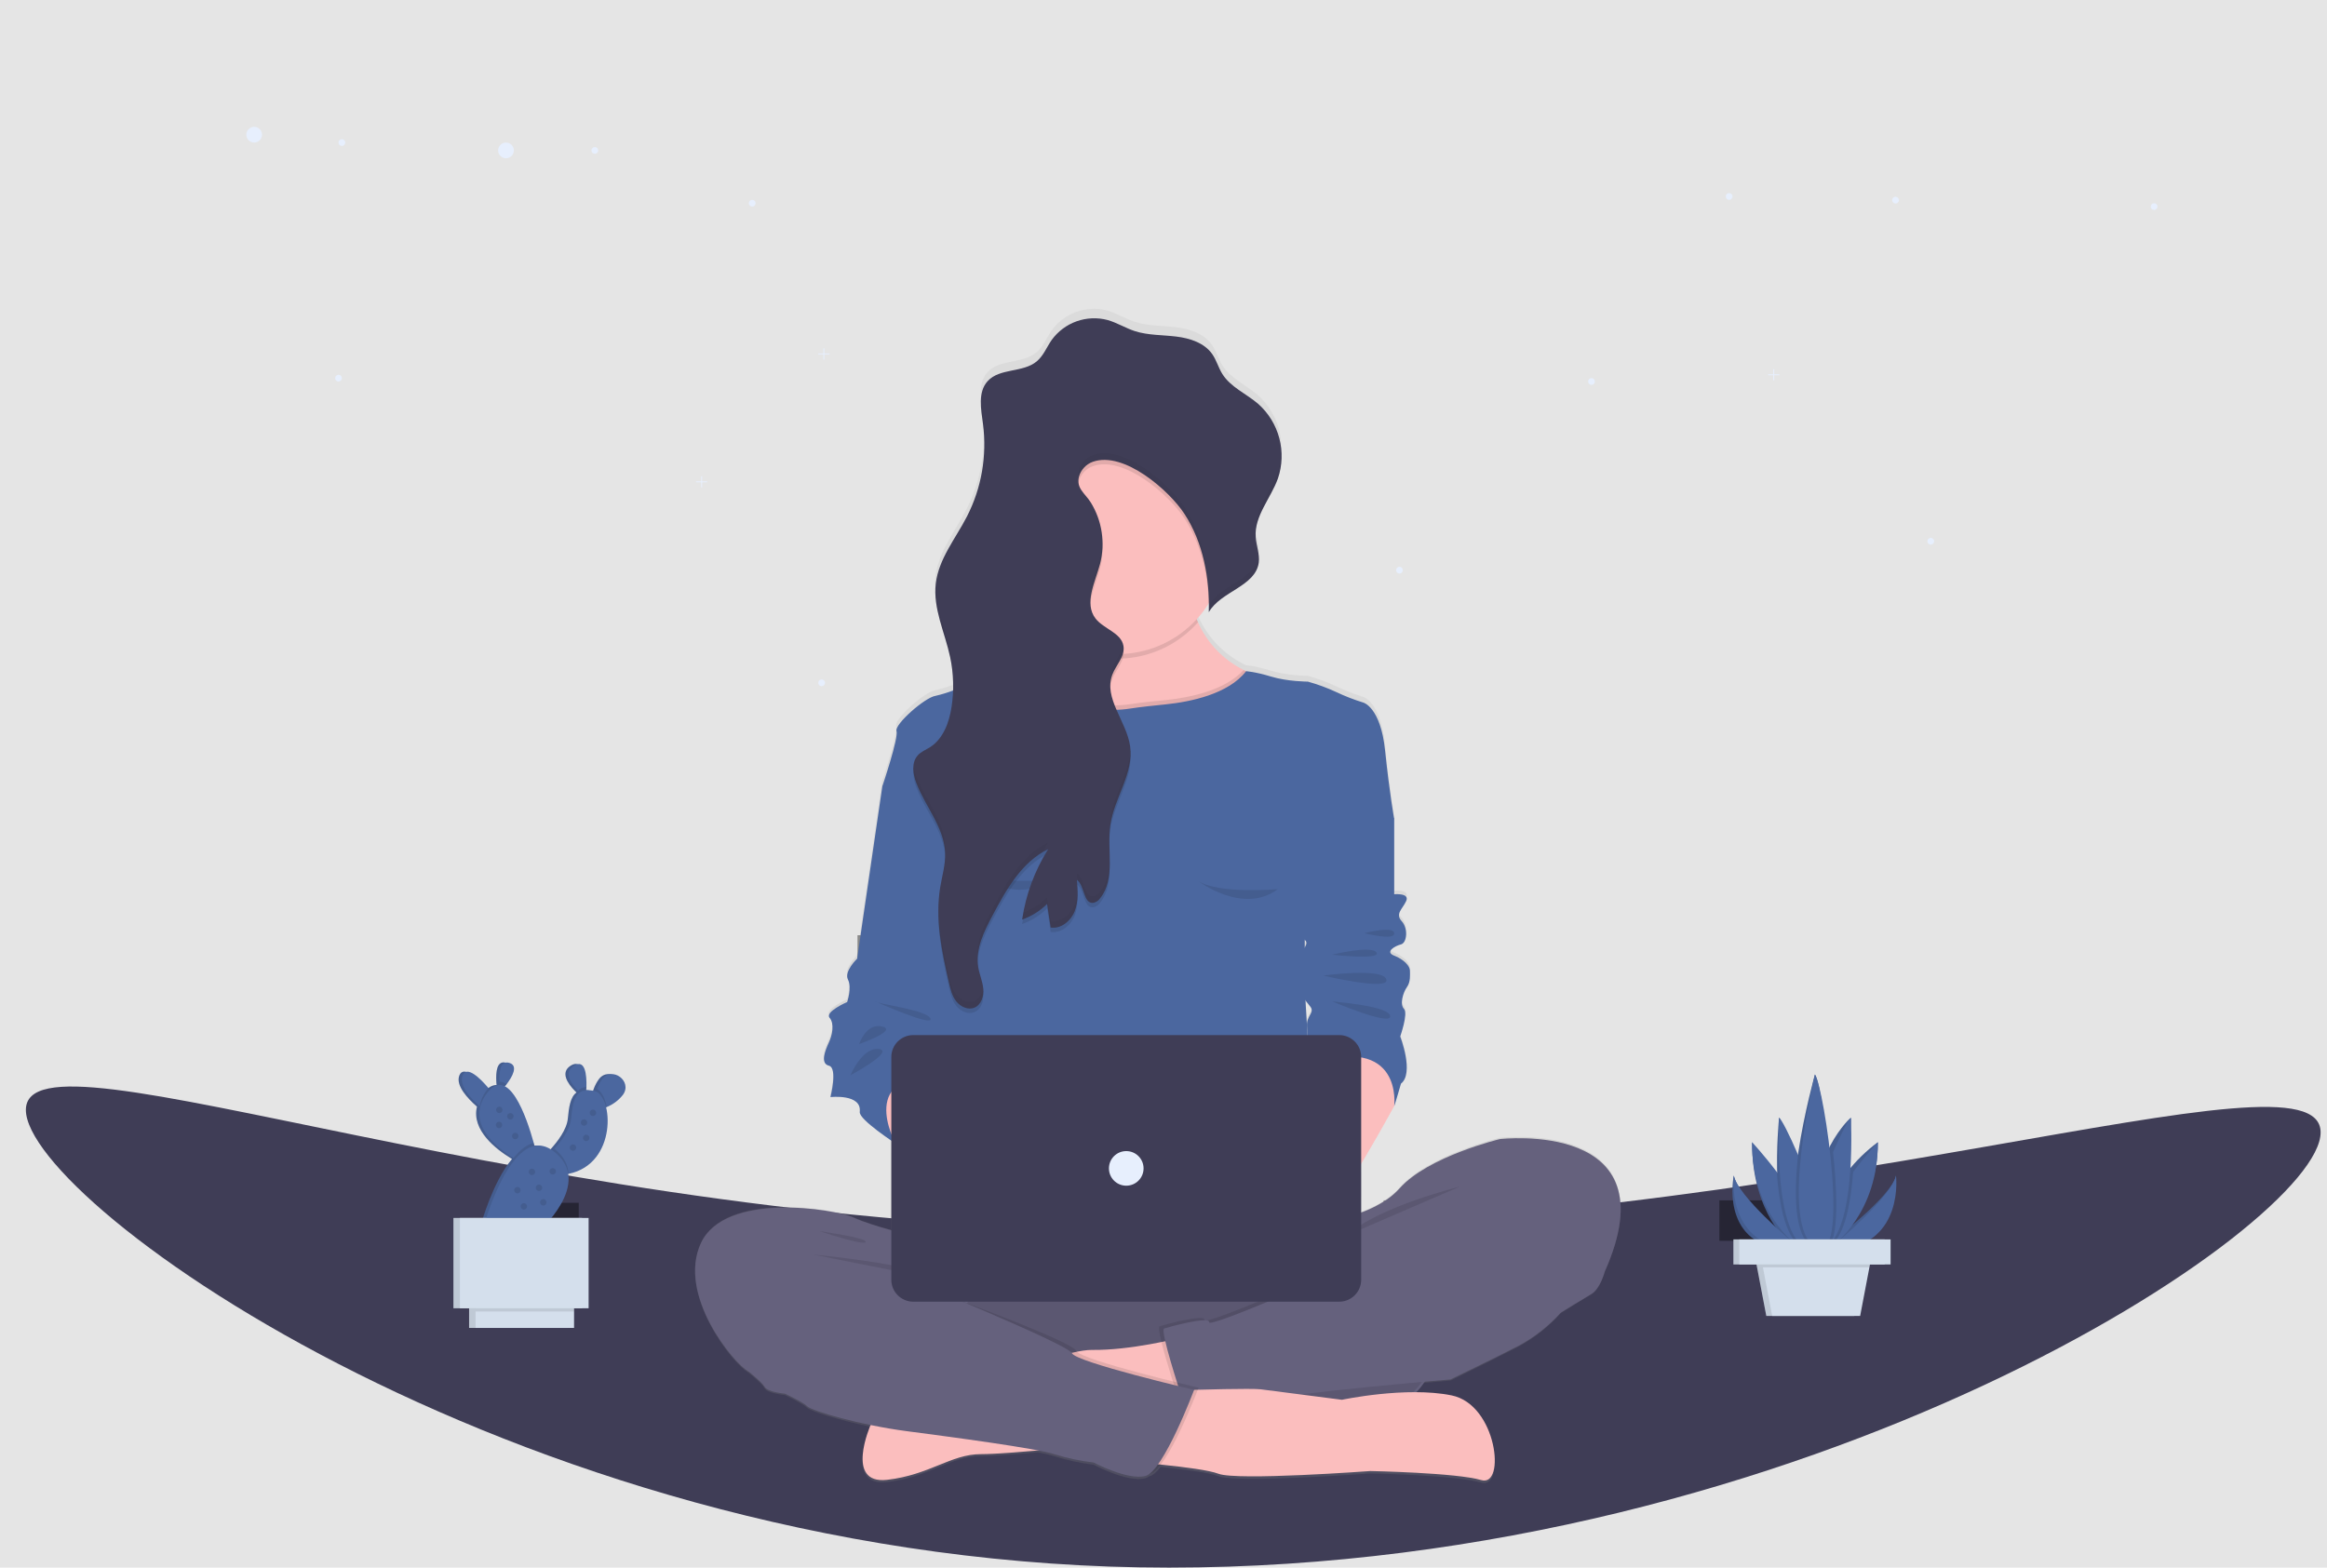 <svg width="558" height="376" viewBox="0 0 558 376" fill="none" xmlns="http://www.w3.org/2000/svg">
<rect width="558" height="376" fill="#E5E5E5"/>
<path d="M556.472 271.612C556.472 293.905 433.668 376 280.3 376C126.931 376 6.205 288.514 6.205 266.221C6.205 243.927 126.931 295.257 280.3 295.257C433.668 295.257 556.472 249.298 556.472 271.612Z" fill="#3F3D56"/>
<path d="M121.335 37.965C122.376 37.965 123.221 37.121 123.221 36.081C123.221 35.04 122.376 34.196 121.335 34.196C120.294 34.196 119.45 35.04 119.45 36.081C119.45 37.121 120.294 37.965 121.335 37.965Z" fill="#E7EFFD"/>
<path d="M60.949 34.191C61.99 34.191 62.835 33.348 62.835 32.307C62.835 31.267 61.99 30.423 60.949 30.423C59.908 30.423 59.064 31.267 59.064 32.307C59.064 33.348 59.908 34.191 60.949 34.191Z" fill="#E7EFFD"/>
<path d="M142.634 36.889C143.081 36.889 143.443 36.527 143.443 36.081C143.443 35.634 143.081 35.272 142.634 35.272C142.187 35.272 141.824 35.634 141.824 36.081C141.824 36.527 142.187 36.889 142.634 36.889Z" fill="#E7EFFD"/>
<path d="M81.976 35.005C82.423 35.005 82.786 34.643 82.786 34.196C82.786 33.75 82.423 33.388 81.976 33.388C81.529 33.388 81.167 33.75 81.167 34.196C81.167 34.643 81.529 35.005 81.976 35.005Z" fill="#E7EFFD"/>
<path d="M81.172 91.505C81.619 91.505 81.981 91.143 81.981 90.696C81.981 90.25 81.619 89.888 81.172 89.888C80.725 89.888 80.362 90.25 80.362 90.696C80.362 91.143 80.725 91.505 81.172 91.505Z" fill="#E7EFFD"/>
<path d="M454.534 48.807C454.981 48.807 455.344 48.445 455.344 47.999C455.344 47.552 454.981 47.19 454.534 47.19C454.087 47.19 453.725 47.552 453.725 47.999C453.725 48.445 454.087 48.807 454.534 48.807Z" fill="#E7EFFD"/>
<path d="M180.374 49.551C180.821 49.551 181.183 49.189 181.183 48.742C181.183 48.295 180.821 47.933 180.374 47.933C179.927 47.933 179.564 48.295 179.564 48.742C179.564 49.189 179.927 49.551 180.374 49.551Z" fill="#E7EFFD"/>
<path d="M414.637 47.933C415.084 47.933 415.447 47.571 415.447 47.124C415.447 46.678 415.084 46.315 414.637 46.315C414.19 46.315 413.828 46.678 413.828 47.124C413.828 47.571 414.19 47.933 414.637 47.933Z" fill="#E7EFFD"/>
<path d="M516.539 50.36C516.986 50.36 517.349 49.998 517.349 49.551C517.349 49.104 516.986 48.742 516.539 48.742C516.092 48.742 515.73 49.104 515.73 49.551C515.73 49.998 516.092 50.36 516.539 50.36Z" fill="#E7EFFD"/>
<path opacity="0.4" d="M346.166 287.916H331.786V297.613H346.166V287.916Z" fill="black"/>
<path opacity="0.4" d="M384.987 287.916H370.607V297.613H384.987V287.916Z" fill="black"/>
<path opacity="0.4" d="M426.679 287.916H412.299V297.613H426.679V287.916Z" fill="black"/>
<path opacity="0.4" d="M138.772 288.499H124.392V298.196H138.772V288.499Z" fill="black"/>
<path opacity="0.4" d="M277.514 224.317H205.624V232.984H277.514V224.317Z" fill="black"/>
<path opacity="0.4" d="M277.514 251.971H205.624V260.639H277.514V251.971Z" fill="black"/>
<path d="M169.609 115.467H168.372V114.231H168.151V115.467H166.914V115.688H168.151V116.924H168.372V115.688H169.609V115.467Z" fill="#E7EFFD"/>
<path d="M426.679 89.777H425.442V88.541H425.216V89.777H423.984V89.998H425.216V91.234H425.442V89.998H426.679V89.777Z" fill="#E7EFFD"/>
<path d="M198.907 84.778H197.67V83.542H197.444V84.778H196.212V85.004H197.444V86.235H197.67V85.004H198.907V84.778Z" fill="#E7EFFD"/>
<path d="M197.021 164.586C197.468 164.586 197.831 164.224 197.831 163.777C197.831 163.33 197.468 162.968 197.021 162.968C196.574 162.968 196.212 163.33 196.212 163.777C196.212 164.224 196.574 164.586 197.021 164.586Z" fill="#E7EFFD"/>
<path d="M381.634 92.314C382.081 92.314 382.443 91.952 382.443 91.505C382.443 91.059 382.081 90.696 381.634 90.696C381.187 90.696 380.824 91.059 380.824 91.505C380.824 91.952 381.187 92.314 381.634 92.314Z" fill="#E7EFFD"/>
<path d="M462.981 130.626C463.428 130.626 463.791 130.264 463.791 129.817C463.791 129.37 463.428 129.008 462.981 129.008C462.534 129.008 462.172 129.37 462.172 129.817C462.172 130.264 462.534 130.626 462.981 130.626Z" fill="#E7EFFD"/>
<path d="M335.582 137.565C336.029 137.565 336.392 137.202 336.392 136.756C336.392 136.309 336.029 135.947 335.582 135.947C335.135 135.947 334.773 136.309 334.773 136.756C334.773 137.202 335.135 137.565 335.582 137.565Z" fill="#E7EFFD"/>
<path d="M359.661 272.913C359.661 272.913 342.41 277.084 335.582 284.887C333.295 287.494 329.901 289.373 326.396 290.715V278.943C330.343 272.32 334.32 264.955 334.32 264.955C334.501 264.593 335.939 259.513 335.939 259.513C339.177 256.971 335.758 248.087 335.758 248.087C335.758 248.087 337.739 242.465 336.658 241.375C335.577 240.284 336.477 237.385 337.377 236.114C338.277 234.843 338.096 233.21 338.096 232.125C338.096 231.039 336.658 229.401 334.32 228.497C331.982 227.593 334.501 226.141 335.939 225.774C337.377 225.407 337.739 221.965 336.12 220.151C334.501 218.338 336.301 217.252 337.196 215.258C338.091 213.263 334.305 213.625 334.305 213.625V195.285C334.305 195.285 333.224 189.301 332.148 178.78C331.072 168.259 326.934 167.174 326.934 167.174C324.718 166.486 322.555 165.636 320.463 164.631C318.261 163.6 315.977 162.751 313.635 162.094C313.635 162.094 308.783 162.094 304.826 160.878C300.869 159.662 298.818 159.577 298.818 159.577L298.169 159.255C293.303 156.783 289.448 152.698 287.263 147.699C287.153 147.448 287.052 147.196 286.952 146.955C288.026 145.779 288.988 144.503 289.823 143.147V143.117C289.823 143.302 289.823 143.488 289.823 143.674C289.823 143.75 289.823 143.83 289.823 143.905C289.823 144.353 289.823 144.8 289.823 145.247V145.292C292.689 140.233 301.005 139.077 301.794 133.299C301.83 133.036 301.849 132.77 301.85 132.505V132.47C301.85 132.279 301.85 132.083 301.85 131.887C301.744 130.274 301.191 128.666 301.085 127.038C301.05 126.572 301.05 126.103 301.085 125.636V125.667C301.457 121.18 304.841 117.276 306.39 112.92C306.806 111.748 307.078 110.53 307.199 109.292V109.257C307.24 108.885 307.265 108.508 307.275 108.131C307.275 108.041 307.275 107.945 307.275 107.855C307.275 107.594 307.275 107.352 307.275 107.071C307.228 104.753 306.706 102.47 305.742 100.361C304.778 98.253 303.391 96.364 301.669 94.811C298.803 92.324 295.017 90.762 293.031 87.511C292.105 86.004 291.653 84.215 290.642 82.758C288.742 80.004 285.252 78.884 281.949 78.487C278.646 78.09 275.252 78.221 272.094 77.186C269.852 76.452 267.82 75.151 265.558 74.498C263.093 73.838 260.485 73.949 258.084 74.814C255.683 75.678 253.605 77.257 252.128 79.336C250.936 81.075 250.157 83.155 248.548 84.511C245.255 87.295 239.669 86.089 236.783 89.295C235.199 91.058 235.018 93.46 235.209 95.912C235.209 95.942 235.209 95.972 235.209 96.002C235.209 96.188 235.244 96.379 235.264 96.57C235.264 96.66 235.264 96.751 235.264 96.836C235.264 96.922 235.264 97.027 235.299 97.123C235.4 98.002 235.526 98.876 235.636 99.72C235.636 99.851 235.666 99.977 235.681 100.107L235.772 100.896C235.772 101.087 235.802 101.278 235.822 101.469C235.842 101.66 235.857 101.971 235.873 102.182C235.888 102.393 235.873 102.554 235.908 102.745C236.23 109.441 234.81 116.106 231.785 122.089C229.065 127.42 225.022 132.334 224.318 138.288C224.209 139.264 224.182 140.247 224.238 141.227C224.238 141.343 224.238 141.458 224.238 141.574C224.238 141.69 224.268 141.926 224.283 142.102C224.298 142.277 224.323 142.509 224.348 142.71C224.348 142.825 224.379 142.941 224.394 143.056C224.429 143.323 224.469 143.589 224.514 143.86L224.544 144.031C225.258 148.091 226.877 152.07 227.737 156.17C228.06 157.682 228.275 159.215 228.381 160.757C228.378 160.767 228.378 160.778 228.381 160.788C228.411 161.29 228.436 161.767 228.451 162.26C228.451 162.923 228.451 163.591 228.451 164.269C227.086 164.794 225.687 165.223 224.263 165.556C221.749 165.918 214.373 172.449 214.911 174.097C215.449 175.745 211.613 187.161 211.507 187.508L205.473 229.211C205.473 229.211 202.271 232.296 203.271 234.29C204.272 236.285 203.075 239.732 203.075 239.732C203.075 239.732 197.665 242.088 198.867 243.54C200.068 244.992 199.52 247.711 198.696 249.524C197.871 251.338 196.519 254.604 198.696 255.147C200.873 255.689 199.068 262.769 199.068 262.769C199.068 262.769 206.655 261.895 206.107 266.397C205.926 267.829 211.411 271.768 213.699 273.345V295.021C210.627 294.162 207.017 293.046 204.714 291.971C200.043 289.795 173.802 285.625 168.05 298.141C162.298 310.657 175.959 327.343 179.373 329.157C179.373 329.157 182.611 331.694 183.33 332.966C184.049 334.237 188.182 334.599 188.182 334.599C188.182 334.599 192.496 336.608 193.572 337.679C194.367 338.482 200.938 340.568 208.726 342.201C208.726 342.201 202.436 356.671 212.699 355.48C222.961 354.289 227.958 349.24 235.194 349.24C238.085 349.24 243.455 348.833 248.86 348.35C250.218 348.59 251.56 348.907 252.882 349.3C255.927 350.257 259.055 350.93 262.224 351.31C262.224 351.31 270.314 355.661 274.628 354.571C274.984 354.471 275.316 354.3 275.604 354.068H275.704C276.489 353.872 277.378 353.063 278.304 351.842C283.699 352.395 289.868 353.179 292.161 354.073C296.631 355.797 328.604 353.41 328.604 353.41C328.604 353.41 349.258 353.817 355.176 355.606C361.094 357.394 358.993 337.342 348.072 335.086C345.157 334.502 342.191 334.209 339.218 334.212C339.974 333.432 340.665 332.592 341.284 331.699C345.216 331.343 347.82 331.122 347.82 331.122C347.82 331.122 358.243 326.042 364.176 322.957C367.965 320.898 371.367 318.198 374.232 314.978C374.232 314.978 379.441 311.712 381.598 310.456C383.755 309.2 384.831 305.015 384.831 305.015C401.177 268.009 359.661 272.913 359.661 272.913ZM312.861 226.497C312.861 225.889 312.861 225.276 312.861 224.668C313.444 225.08 313.359 225.729 312.861 226.492V226.497ZM313.032 239.325C313.469 239.898 313.892 240.42 314.193 240.832C315.355 242.339 313.253 243.043 313.404 245.54C313.439 246.098 313.489 246.877 313.54 247.741C313.318 244.138 313.137 241.174 313.032 239.32V239.325Z" fill="url(#paint0_linear)"/>
<path d="M219.481 296.563C219.481 296.563 209.425 294.227 204.744 292.072C200.063 289.916 173.832 285.786 168.08 298.181C162.328 310.577 175.989 327.092 179.403 328.891C182.817 330.689 216.067 306.075 216.067 306.075L242.293 317.128L247.321 299.975L219.481 296.563Z" fill="#65617D"/>
<path d="M326.23 299.975H249.096C238.869 299.975 230.578 308.26 230.578 318.48V321.158C230.578 331.378 238.869 339.663 249.096 339.663H326.23C336.458 339.663 344.748 331.378 344.748 321.158V318.48C344.748 308.26 336.458 299.975 326.23 299.975Z" fill="#65617D"/>
<path opacity="0.1" d="M344.748 319.816C344.752 323.72 343.601 327.538 341.44 330.79C340.705 331.892 339.863 332.918 338.926 333.855C337.084 335.701 334.895 337.164 332.485 338.162C330.075 339.16 327.491 339.672 324.883 339.668H250.439C245.171 339.668 240.12 337.577 236.395 333.855C232.671 330.133 230.578 325.085 230.578 319.822C230.578 314.558 232.671 309.51 236.395 305.788C240.12 302.066 245.171 299.975 250.439 299.975H324.888C330.154 299.975 335.205 302.065 338.93 305.786C342.654 309.507 344.747 314.554 344.748 319.816V319.816Z" fill="black"/>
<path d="M282.587 320.977C282.587 320.977 271.139 323.916 261.797 323.786C252.455 323.655 208.757 341.798 208.757 341.798C208.757 341.798 202.467 356.128 212.729 354.942C222.991 353.757 227.989 348.782 235.224 348.782C242.459 348.782 265.221 346.27 265.221 346.27L287.123 330.102L282.587 320.977Z" fill="#FBBEBE"/>
<path d="M289.752 185.754L269.218 189.799L267.886 190.065C267.886 190.065 251.65 185.754 251.112 185.392C250.574 185.031 235.837 165.189 235.837 165.189C235.837 165.189 243.289 165.269 249.141 161.898C249.353 161.777 249.559 161.647 249.765 161.521C252.338 159.97 254.293 157.574 255.296 154.743C255.401 154.447 255.492 154.14 255.577 153.819C256.201 151.417 256.241 148.508 255.406 144.986C253.395 136.61 258.021 134.304 264.15 134.505C273.004 134.796 285.056 140.318 285.056 140.318C285.212 143.136 285.854 145.907 286.952 148.508C287.047 148.749 287.153 149.01 287.263 149.241C289.462 154.2 293.317 158.241 298.169 160.672L298.818 160.994C299.471 161.305 300.16 161.602 300.874 161.868C316.531 167.797 289.752 185.754 289.752 185.754Z" fill="#FBBEBE"/>
<path opacity="0.1" d="M287.284 149.241C283.379 153.659 278.081 156.613 272.268 157.613C266.455 158.613 260.475 157.601 255.316 154.743C256.201 152.171 256.367 148.97 255.426 144.986C250.574 124.511 285.091 140.318 285.091 140.318C285.262 143.403 286.005 146.429 287.284 149.241V149.241Z" fill="black"/>
<path d="M293.765 131.053C293.773 135.891 292.414 140.634 289.843 144.734C289.006 146.079 288.045 147.342 286.972 148.508C282.443 153.468 276.152 156.462 269.444 156.848C268.942 156.884 268.404 156.899 267.881 156.899C262.762 156.899 257.759 155.382 253.503 152.54C249.247 149.699 245.93 145.66 243.972 140.934C242.013 136.209 241.5 131.009 242.499 125.993C243.497 120.976 245.962 116.368 249.581 112.751C253.201 109.135 257.812 106.672 262.832 105.674C267.852 104.676 273.055 105.188 277.784 107.145C282.513 109.103 286.555 112.417 289.398 116.67C292.242 120.923 293.76 125.923 293.76 131.038L293.765 131.053Z" fill="#FBBEBE"/>
<path opacity="0.1" d="M289.752 185.754L269.218 189.799L267.886 190.065C267.886 190.065 251.65 185.754 251.112 185.392C250.574 185.031 235.837 165.189 235.837 165.189C235.837 165.189 243.289 165.269 249.141 161.898C249.353 161.777 249.559 161.647 249.765 161.521C251.625 163.531 257.714 169.214 267.282 169.173C268.511 169.174 269.737 169.085 270.953 168.907C273.839 168.465 276.75 168.179 279.656 167.902C285.222 167.319 293.734 165.631 298.204 160.717L298.853 161.039C299.507 161.35 300.195 161.647 300.909 161.913C316.531 167.797 289.752 185.754 289.752 185.754Z" fill="black"/>
<path d="M312.936 238.194C313.112 242.149 315.993 286.685 315.993 286.685H226.309L226.918 258.644L227.42 236.215L227.581 228.854L228.3 203.355L225.701 201.064L211.572 188.623C211.678 188.291 215.509 176.941 214.976 175.343C214.443 173.746 221.809 167.264 224.328 166.902C225.76 166.57 227.168 166.142 228.542 165.621C232.78 164.114 238.437 161.943 239.06 162.285C239.94 162.757 248.759 161.938 249.116 161.903C249.116 161.903 255.622 170.309 267.247 170.259C268.471 170.252 269.693 170.155 270.902 169.967C273.789 169.525 276.7 169.239 279.606 168.937C285.453 168.329 294.544 166.495 298.803 160.999C298.803 160.999 300.859 161.084 304.811 162.285C308.763 163.486 313.62 163.491 313.62 163.491C315.961 164.141 318.244 164.982 320.448 166.003C322.541 166.996 324.704 167.836 326.919 168.515C326.919 168.515 331.052 169.59 332.133 180.006C333.214 190.422 334.305 196.351 334.305 196.351L312.936 214.846C312.936 214.846 312.76 234.225 312.936 238.194Z" fill="#4B679F"/>
<path d="M211.577 269.265L214.72 274.295L226.49 278.44L234.58 263.698L227.124 258.669L215.172 254.001L208.344 257.95L211.577 269.265Z" fill="#FBBEBE"/>
<path d="M312.036 294.046C312.036 294.046 328.749 292.79 335.582 285.067C342.415 277.345 359.661 273.215 359.661 273.215C359.661 273.215 401.177 268.366 384.801 305.004C384.801 305.004 383.725 309.135 381.568 310.391C379.411 311.647 374.202 314.883 374.202 314.883L310.432 309.315L312.036 294.046Z" fill="#65617D"/>
<path opacity="0.1" d="M344.748 319.817C344.752 323.72 343.601 327.538 341.44 330.79C330.71 331.74 306.948 333.97 301.975 335.357C295.866 337.05 283.503 334.101 282.15 333.769L282.024 333.739C282.024 333.739 279.641 326.514 278.505 321.892C278.002 319.791 277.735 318.229 278.067 318.113C279.148 317.757 289.033 315.058 288.852 316.606C288.671 318.153 318.517 305.02 318.517 305.02L319.432 316.515C322.464 319.982 344.748 314.827 344.748 319.817Z" fill="black"/>
<path d="M375.479 310.21L374.222 314.883C371.351 318.075 367.949 320.747 364.166 322.781C358.233 325.836 347.81 330.865 347.81 330.865C347.81 330.865 309.532 334.096 303.061 335.89C296.59 337.683 283.11 334.272 283.11 334.272C283.11 334.272 278.082 319.008 279.158 318.646C280.234 318.284 290.119 315.596 289.943 317.139C289.767 318.681 319.608 305.552 319.608 305.552L375.479 310.21Z" fill="#65617D"/>
<path d="M268.901 350.476C268.901 350.476 287.716 351.787 292.191 353.49C296.666 355.194 328.634 352.837 328.634 352.837C328.634 352.837 349.289 353.239 355.207 355.008C361.124 356.776 359.023 336.92 348.102 334.694C337.181 332.468 321.791 335.744 321.791 335.744C321.791 335.744 304.424 333.508 302.317 333.232C300.211 332.955 286.338 333.357 286.338 333.357L268.901 350.476Z" fill="#FBBEBE"/>
<path opacity="0.1" d="M194.965 300.91C194.965 300.91 219.833 303.145 226.671 307.22L194.965 300.91Z" fill="black"/>
<path opacity="0.1" d="M350.078 284.61C350.078 284.61 330.605 289.343 322.972 296.307L350.078 284.61Z" fill="black"/>
<path opacity="0.1" d="M196.413 295.257C196.81 295.388 207.862 296.835 207.595 297.885C207.329 298.935 196.413 295.257 196.413 295.257Z" fill="black"/>
<path opacity="0.1" d="M179.046 322.962L180.484 328.353C180.484 328.353 183.717 330.865 184.436 332.121C185.155 333.378 189.288 333.739 189.288 333.739C189.288 333.739 193.602 335.714 194.683 336.789C195.764 337.864 207.439 341.281 218.405 342.718C229.371 344.155 249.674 346.848 253.988 348.285C257.036 349.23 260.165 349.891 263.335 350.26C263.335 350.26 271.42 354.571 275.734 353.495C280.048 352.42 287.414 332.84 287.414 332.84C287.414 332.84 259.021 326.198 258.121 324.042C257.221 321.887 229.904 311.833 229.904 311.833L213.729 312.215L179.046 322.962Z" fill="black"/>
<path d="M177.965 323.499L179.403 328.891C179.403 328.891 182.641 331.403 183.36 332.659C184.079 333.915 188.212 334.277 188.212 334.277C188.212 334.277 192.526 336.252 193.602 337.332C194.678 338.412 206.363 341.819 217.324 343.256C228.285 344.693 248.598 347.386 252.912 348.823C255.959 349.764 259.086 350.424 262.254 350.792C262.254 350.792 270.344 355.098 274.658 354.023C278.972 352.948 286.338 333.367 286.338 333.367C286.338 333.367 257.94 326.725 257.045 324.57C256.15 322.414 216.067 306.075 216.067 306.075L203.497 303.201L177.965 323.499Z" fill="#65617D"/>
<path d="M214.715 186.829L211.572 188.628L205.539 229.934C205.539 229.934 202.336 232.989 203.336 234.959C204.337 236.928 203.14 240.345 203.14 240.345C203.14 240.345 197.73 242.681 198.932 244.118C200.134 245.555 199.586 248.248 198.761 250.042C197.936 251.836 196.584 255.066 198.761 255.609C200.938 256.152 199.133 263.146 199.133 263.146C199.133 263.146 206.72 262.282 206.172 266.733C205.946 268.532 214.75 274.27 214.75 274.27C214.75 274.27 204.744 256.132 227.159 258.644L229.085 248.419C229.085 248.419 231.01 242.661 229.085 240.882C227.159 239.104 229.517 230.557 229.517 230.557L229.939 193.472L214.715 186.829Z" fill="#4B679F"/>
<path opacity="0.1" d="M209.833 240.174C210.23 240.832 222.332 242.184 223.122 244.329C223.911 246.475 209.833 240.174 209.833 240.174Z" fill="black"/>
<path opacity="0.1" d="M206.016 250.429C206.016 250.429 207.661 245.299 211.547 246.218C215.434 247.138 206.016 250.429 206.016 250.429Z" fill="black"/>
<path opacity="0.1" d="M203.915 257.92C203.915 257.92 206.806 251.082 210.753 251.61C214.7 252.137 203.915 257.92 203.915 257.92Z" fill="black"/>
<path d="M335.582 257.77L334.32 265.306C334.32 265.306 321.383 289.017 319.045 289.373C316.707 289.73 303.961 273.571 303.961 273.571L300.547 257.765L313.987 255.217L319.955 249.323C319.955 249.323 335.039 250.765 335.582 257.77Z" fill="#FBBEBE"/>
<path d="M329.468 192.939L334.32 196.351V214.489C334.32 214.489 338.096 214.127 337.196 216.107C336.296 218.086 334.501 219.157 336.12 220.955C337.739 222.754 337.377 226.161 335.939 226.522C334.501 226.884 331.987 228.316 334.32 229.216C336.653 230.115 338.096 231.728 338.096 232.808C338.096 233.888 338.277 235.501 337.377 236.757C336.477 238.013 335.582 240.887 336.658 241.968C337.734 243.048 335.758 248.61 335.758 248.61C335.758 248.61 339.177 257.413 335.939 259.925C335.939 259.925 334.501 264.949 334.32 265.311C334.32 265.311 336.588 247.831 313.977 255.222C313.977 255.222 313.56 248.56 313.404 246.093C313.248 243.626 315.355 242.902 314.193 241.43C313.032 239.958 310.126 236.576 311.498 235.682C312.871 234.788 312.398 233.17 311.855 231.909C311.312 230.648 309.417 230.653 311.136 229.125C312.856 227.598 313.877 226.166 312.866 225.447C311.855 224.729 310.101 222.387 311.498 221.312C312.896 220.237 312.936 204.611 312.936 204.611C312.936 204.611 318.688 181.624 329.468 192.939Z" fill="#4B679F"/>
<path opacity="0.1" d="M327.186 223.839C327.186 223.839 334.094 221.965 334.32 223.839C334.547 225.714 327.186 223.839 327.186 223.839Z" fill="black"/>
<path opacity="0.1" d="M319.422 229C319.422 229 328.895 226.633 330.077 228.472C331.258 230.311 319.422 229 319.422 229Z" fill="black"/>
<path opacity="0.1" d="M317.316 233.994C317.316 233.994 331.525 232.019 332.445 234.913C333.365 237.807 317.316 233.994 317.316 233.994Z" fill="black"/>
<path opacity="0.1" d="M319.422 240.174C319.95 240.305 333.104 241.224 333.365 243.721C333.626 246.218 319.422 240.174 319.422 240.174Z" fill="black"/>
<path d="M321.137 248.268H218.999C216.091 248.268 213.734 250.624 213.734 253.529V306.954C213.734 309.859 216.091 312.215 218.999 312.215H321.137C324.044 312.215 326.401 309.859 326.401 306.954V253.529C326.401 250.624 324.044 248.268 321.137 248.268Z" fill="#3F3D56"/>
<path d="M270.068 284.394C272.361 284.394 274.221 282.536 274.221 280.244C274.221 277.952 272.361 276.094 270.068 276.094C267.774 276.094 265.915 277.952 265.915 280.244C265.915 282.536 267.774 284.394 270.068 284.394Z" fill="#E7EFFD"/>
<path opacity="0.1" d="M232.599 209.073C232.599 209.073 243.399 217.323 251.751 211.037C251.751 211.037 237.632 212.318 232.599 209.073Z" fill="black"/>
<path opacity="0.1" d="M287.284 211.293C287.284 211.293 298.079 219.538 306.43 213.253C306.43 213.253 292.317 214.539 287.284 211.293Z" fill="black"/>
<path opacity="0.1" d="M293.765 131.053C293.773 135.891 292.414 140.634 289.843 144.734C289.627 137.534 287.932 130.329 284.01 124.315C280.42 118.788 269.505 109.146 262.003 111.834C261.218 112.122 260.512 112.59 259.943 113.201C259.373 113.812 258.956 114.549 258.725 115.351C257.981 118.175 260.158 119.371 261.555 121.597C263.926 125.454 264.852 130.025 264.17 134.5C264.075 135.102 263.949 135.699 263.793 136.288C262.611 140.72 259.906 145.79 262.697 149.422C264.643 151.934 268.826 152.829 269.394 155.954C269.446 156.249 269.463 156.549 269.444 156.848C269.314 158.964 267.509 160.828 266.719 162.903C265.794 165.35 266.317 167.782 267.277 170.239C268.524 173.444 270.515 176.685 270.998 180.071C271.481 183.458 270.44 186.603 269.213 189.784C268.052 192.798 266.699 195.788 266.247 198.928C265.377 204.897 267.569 211.801 263.808 216.514C263.426 217.084 262.836 217.482 262.164 217.624C259.755 217.875 260.153 213.549 258.227 212.097C258.433 214.609 258.629 217.232 257.724 219.584C256.819 221.935 254.436 223.935 251.942 223.538L251.082 217.895C249.385 219.565 247.343 220.843 245.099 221.639C245.982 215.638 248.109 209.888 251.344 204.757C245.013 207.801 241.323 214.393 238.03 220.594C235.978 224.467 233.851 228.698 234.57 233.024C234.862 234.788 235.621 236.466 235.787 238.239C235.953 240.013 235.309 242.088 233.655 242.761C232.212 243.349 230.528 242.646 229.487 241.47L229.306 241.254C229.205 241.124 229.11 240.988 229.019 240.852C228.84 240.579 228.68 240.294 228.542 239.998C228.092 238.936 227.755 237.829 227.536 236.697L227.426 236.195C225.751 228.854 224.243 221.282 225.47 213.856C225.922 211.123 226.747 208.409 226.646 205.636C226.571 204.072 226.252 202.529 225.701 201.064C224.233 196.954 221.407 193.18 219.798 189.04C219.781 189.012 219.767 188.981 219.758 188.95C218.913 186.759 218.496 184.021 220.06 182.262C220.864 181.353 222.071 180.895 223.076 180.252C226.204 178.217 227.601 174.354 228.18 170.666C228.44 169.003 228.571 167.324 228.572 165.641C232.81 164.134 238.467 161.963 239.09 162.305C239.97 162.777 248.789 161.958 249.146 161.923C251.831 160.376 254.174 158.099 255.321 154.768C255.426 154.472 255.517 154.165 255.602 153.844C251.577 151.673 248.199 148.476 245.813 144.576C243.426 140.676 242.117 136.215 242.018 131.645C241.919 127.075 243.033 122.561 245.248 118.561C247.463 114.562 250.699 111.221 254.627 108.878C258.554 106.536 263.033 105.275 267.607 105.225C272.181 105.175 276.686 106.337 280.664 108.593C284.642 110.849 287.951 114.119 290.253 118.068C292.555 122.018 293.769 126.507 293.77 131.078L293.765 131.053Z" fill="black"/>
<path d="M263.793 135.213C262.606 139.645 259.906 144.714 262.702 148.352C264.648 150.864 268.831 151.754 269.389 154.884C269.837 157.396 267.619 159.466 266.724 161.828C264.592 167.47 270.153 173.017 270.998 178.991C271.918 185.473 267.192 191.376 266.252 197.853C265.382 203.822 267.574 210.721 263.813 215.439C263.433 216.011 262.842 216.41 262.169 216.549C259.76 216.805 260.158 212.479 258.232 211.022C258.438 213.534 258.634 216.157 257.729 218.508C256.824 220.86 254.441 222.855 251.947 222.463L251.087 216.815C249.391 218.485 247.348 219.763 245.104 220.558C245.987 214.561 248.112 208.812 251.344 203.681C245.013 206.726 241.328 213.318 238.035 219.513C235.978 223.387 233.856 227.623 234.57 231.949C234.862 233.712 235.621 235.386 235.787 237.164C235.953 238.943 235.309 241.008 233.655 241.686C232.147 242.314 230.322 241.48 229.306 240.179C228.29 238.878 227.898 237.22 227.531 235.617C225.812 228.12 224.208 220.383 225.46 212.796C225.912 210.057 226.737 207.344 226.636 204.576C226.42 198.511 221.94 193.522 219.758 187.879C218.908 185.684 218.496 182.95 220.06 181.192C220.864 180.282 222.071 179.825 223.076 179.182C226.199 177.142 227.601 173.283 228.175 169.595C228.792 165.609 228.678 161.543 227.838 157.597C226.576 151.693 223.68 145.925 224.399 139.931C225.103 134.032 229.145 129.169 231.865 123.888C235.365 117.053 236.708 109.318 235.717 101.705C235.249 98.163 234.429 94.063 236.833 91.415C239.719 88.24 245.305 89.435 248.598 86.682C250.207 85.34 250.987 83.275 252.178 81.557C253.667 79.493 255.749 77.929 258.147 77.073C260.545 76.217 263.147 76.109 265.608 76.764C267.871 77.412 269.902 78.698 272.144 79.427C275.302 80.431 278.681 80.321 281.999 80.718C285.318 81.115 288.792 82.225 290.693 84.943C291.698 86.391 292.156 88.154 293.081 89.651C295.067 92.867 298.853 94.415 301.719 96.882C304.177 99.071 305.935 101.936 306.773 105.118C307.612 108.3 307.494 111.658 306.435 114.774C304.726 119.532 300.769 123.742 301.105 128.787C301.241 130.862 302.111 132.897 301.84 134.952C301.045 140.675 292.734 141.815 289.863 146.83C290.094 138.61 288.515 130.143 284.025 123.255C280.435 117.728 269.52 108.081 262.018 110.769C261.234 111.058 260.529 111.527 259.96 112.138C259.39 112.748 258.972 113.484 258.74 114.286C257.996 117.105 260.173 118.306 261.571 120.532C262.909 122.704 263.795 125.124 264.177 127.646C264.559 130.169 264.428 132.742 263.793 135.213Z" fill="#3F3D56"/>
<g opacity="0.2">
<path opacity="0.2" d="M228.542 163.692C228.604 161.11 228.363 158.53 227.823 156.004C226.752 150.98 224.509 146.061 224.303 141.016C224.012 146.634 226.641 152.07 227.823 157.597C228.251 159.602 228.492 161.642 228.542 163.692V163.692Z" fill="black"/>
<path opacity="0.2" d="M249.961 204.465C250.398 203.666 250.851 202.872 251.339 202.099C245.013 205.143 241.323 211.736 238.03 217.936C236.124 221.518 234.168 225.417 234.46 229.407C234.701 225.985 236.385 222.649 238.03 219.549C241.076 213.816 244.465 207.756 249.961 204.465Z" fill="black"/>
<path opacity="0.2" d="M235.757 236.958C235.566 238.315 234.892 239.601 233.655 240.109C232.147 240.732 230.322 239.903 229.311 238.601C228.3 237.3 227.898 235.647 227.531 234.039C226.304 228.683 225.138 223.196 225.017 217.735C224.896 223.729 226.174 229.768 227.531 235.657C227.898 237.26 228.295 238.923 229.311 240.219C230.327 241.515 232.132 242.35 233.655 241.726C235.309 241.048 235.958 238.983 235.792 237.204C235.757 237.119 235.757 237.039 235.757 236.958Z" fill="black"/>
<path opacity="0.2" d="M264.376 129.817C264.318 131.107 264.122 132.387 263.793 133.635C262.918 136.916 261.208 140.554 261.515 143.684C261.757 140.951 263.064 137.977 263.793 135.238C264.259 133.471 264.456 131.643 264.376 129.817Z" fill="black"/>
<path opacity="0.2" d="M236.013 105.84C236.055 103.924 235.951 102.007 235.702 100.107C235.516 98.71 235.279 97.223 235.199 95.771C235.083 97.706 235.435 99.791 235.702 101.725C235.881 103.09 235.985 104.464 236.013 105.84V105.84Z" fill="black"/>
<path opacity="0.2" d="M269.394 154.934C269.394 154.889 269.394 154.854 269.359 154.808C268.977 156.678 267.438 158.386 266.729 160.265C266.308 161.387 266.157 162.591 266.287 163.782C266.348 163.132 266.497 162.493 266.729 161.883C267.619 159.516 269.837 157.426 269.394 154.934Z" fill="black"/>
<path opacity="0.2" d="M226.636 202.998C226.415 196.933 221.94 191.944 219.753 186.302C219.404 185.414 219.167 184.485 219.049 183.538C218.928 185.034 219.169 186.537 219.753 187.92C221.905 193.487 226.259 198.386 226.611 204.314C226.636 203.877 226.651 203.435 226.636 202.998Z" fill="black"/>
<path opacity="0.2" d="M284.025 121.677C280.43 116.15 269.52 106.503 262.018 109.191C261.233 109.48 260.528 109.948 259.957 110.559C259.387 111.17 258.968 111.906 258.735 112.709C258.558 113.324 258.539 113.973 258.679 114.598C258.679 114.507 258.71 114.417 258.735 114.326C258.968 113.524 259.386 112.787 259.956 112.176C260.527 111.565 261.233 111.097 262.018 110.809C269.52 108.121 280.43 117.783 284.025 123.295C288.088 129.535 289.762 137.067 289.873 144.538C289.979 136.524 288.375 128.35 284.025 121.677Z" fill="black"/>
<path opacity="0.2" d="M301.824 133.359C301.035 139.067 292.774 140.217 289.873 145.202C289.873 145.749 289.873 146.302 289.873 146.85C292.739 141.825 301.055 140.695 301.845 134.972C301.915 134.41 301.915 133.841 301.845 133.279C301.84 133.306 301.834 133.333 301.824 133.359V133.359Z" fill="black"/>
<path opacity="0.2" d="M306.42 113.176C304.711 117.939 300.754 122.144 301.09 127.194C301.09 127.264 301.09 127.34 301.09 127.415C301.462 122.968 304.846 119.11 306.395 114.794C307.092 112.822 307.391 110.732 307.275 108.644C307.22 110.189 306.932 111.717 306.42 113.176V113.176Z" fill="black"/>
<path opacity="0.2" d="M263.813 213.871C263.433 214.444 262.842 214.845 262.169 214.986C259.76 215.243 260.158 210.917 258.232 209.459C258.282 210.032 258.327 210.61 258.358 211.188C260.148 212.735 259.816 216.85 262.169 216.599C262.502 216.531 262.819 216.398 263.102 216.208C263.384 216.017 263.625 215.773 263.813 215.489C265.96 212.796 266.166 209.394 266.111 205.862C266.055 208.806 265.628 211.615 263.813 213.871Z" fill="black"/>
<path opacity="0.2" d="M257.724 216.946C256.809 219.302 254.436 221.297 251.937 220.9C251.652 219.021 251.367 217.138 251.082 215.253C249.459 216.844 247.523 218.081 245.395 218.885C245.285 219.458 245.179 220.036 245.094 220.614C247.34 219.818 249.384 218.541 251.082 216.871C251.367 218.756 251.652 220.639 251.937 222.518C254.451 222.91 256.809 220.92 257.724 218.564C258.286 216.922 258.51 215.184 258.383 213.454C258.356 214.646 258.134 215.826 257.724 216.946V216.946Z" fill="black"/>
<path opacity="0.2" d="M266.252 196.285C266.058 197.803 265.985 199.334 266.035 200.863C266.043 199.873 266.116 198.884 266.252 197.903C267.152 191.728 271.481 186.076 271.089 179.951C270.742 185.488 267.071 190.658 266.252 196.285Z" fill="black"/>
</g>
<path d="M415.758 281.957C415.758 281.957 412.344 297.85 427.539 299.734L428.479 297.97C428.479 297.97 416.714 286.916 415.758 281.957Z" fill="#4B679F"/>
<path d="M433.326 297.865L429.807 298.613L429.455 298.689C429.455 298.689 420.027 291.041 420.148 273.968C421.41 276.484 422.917 278.869 424.648 281.088C428.374 286.027 432.622 292.624 433.326 297.865Z" fill="#4B679F"/>
<path d="M434.523 299.503C434.244 299.682 433.929 299.798 433.6 299.84C433.272 299.883 432.937 299.852 432.622 299.749C423.572 297.629 426.614 268.095 426.614 268.095C427.117 268.331 427.665 272.114 429.751 276.938C433.412 285.474 437.434 297.362 434.523 299.503Z" fill="#4B679F"/>
<path d="M454.645 281.957C454.645 281.957 455.233 297.85 440.039 299.734L439.098 297.97C439.098 297.97 453.705 286.916 454.645 281.957Z" fill="#4B679F"/>
<path d="M450.291 273.968C450.401 291.052 438.153 298.689 438.153 298.689L437.801 298.613L434.282 297.865C434.98 292.624 439.239 286.027 442.97 281.088C445.08 278.398 447.543 276.003 450.291 273.968V273.968Z" fill="#4B679F"/>
<path d="M437.746 297.955C437.202 298.617 436.514 299.147 435.735 299.503C435.497 299.609 435.25 299.692 434.996 299.749C432.763 300.251 431.979 298.664 432.109 295.93C432.321 291.062 435.383 282.621 438.143 276.335C440.124 271.783 443.357 268.336 443.84 268.11C443.81 268.085 443.674 291.092 437.746 297.955Z" fill="#4B679F"/>
<path d="M435.212 257.724C435.212 257.724 425.08 293.629 433.799 299.045C442.517 304.462 437.449 260.905 435.212 257.724Z" fill="#4B679F"/>
<path opacity="0.1" d="M415.758 281.957C415.758 281.957 412.344 297.85 427.539 299.734L428.479 297.97C428.479 297.97 416.714 286.916 415.758 281.957Z" fill="black"/>
<path opacity="0.1" d="M433.326 297.865L429.807 298.613L429.455 298.689C429.455 298.689 420.027 291.041 420.148 273.968C421.41 276.484 422.917 278.869 424.648 281.088C428.374 286.027 432.622 292.624 433.326 297.865Z" fill="black"/>
<path opacity="0.1" d="M434.523 299.503C434.244 299.682 433.929 299.798 433.6 299.84C433.272 299.883 432.937 299.852 432.622 299.749C423.572 297.629 426.614 268.095 426.614 268.095C427.117 268.331 427.665 272.114 429.751 276.938C433.412 285.474 437.434 297.362 434.523 299.503Z" fill="black"/>
<path opacity="0.1" d="M454.645 281.957C454.645 281.957 455.233 297.85 440.039 299.734L439.098 297.97C439.098 297.97 453.705 286.916 454.645 281.957Z" fill="black"/>
<path opacity="0.1" d="M450.291 273.968C450.401 291.052 438.153 298.689 438.153 298.689L437.801 298.613L434.282 297.865C434.98 292.624 439.239 286.027 442.97 281.088C445.08 278.398 447.543 276.003 450.291 273.968V273.968Z" fill="black"/>
<path opacity="0.1" d="M437.746 297.955C437.202 298.617 436.514 299.147 435.735 299.503C435.497 299.609 435.25 299.692 434.996 299.749C432.763 300.251 431.979 298.664 432.109 295.93C432.321 291.062 435.383 282.621 438.143 276.335C440.124 271.783 443.357 268.336 443.84 268.11C443.81 268.085 443.674 291.092 437.746 297.955Z" fill="black"/>
<path opacity="0.1" d="M435.212 257.724C435.212 257.724 425.08 293.629 433.799 299.045C442.517 304.462 437.449 260.905 435.212 257.724Z" fill="black"/>
<path d="M415.759 281.957C415.759 281.957 413.747 297.85 428.952 299.734L429.892 297.97C429.892 297.97 416.714 286.916 415.759 281.957Z" fill="#4B679F"/>
<path d="M434.739 297.865L431.219 298.613L430.862 298.689C430.862 298.689 420.022 291.041 420.143 273.968C420.143 273.968 422.918 276.943 426.056 281.088C429.787 286.027 434.035 292.624 434.739 297.865Z" fill="#4B679F"/>
<path opacity="0.1" d="M434.739 297.865L431.22 298.613C427.866 295.674 426.538 288.002 426.056 281.088C429.787 286.027 434.035 292.624 434.739 297.865Z" fill="black"/>
<path d="M435.936 299.503C435.657 299.682 435.342 299.798 435.013 299.84C434.685 299.883 434.35 299.852 434.035 299.749C424.96 297.629 426.614 268.095 426.614 268.095C427.117 268.331 429.078 272.114 431.139 276.938C434.825 285.474 438.847 297.362 435.936 299.503Z" fill="#4B679F"/>
<path d="M454.645 281.957C454.645 281.957 456.656 297.85 441.451 299.734L440.511 297.97C440.511 297.97 453.705 286.916 454.645 281.957Z" fill="#4B679F"/>
<path d="M450.291 273.968C450.401 291.052 439.566 298.689 439.566 298.689L439.214 298.613L435.694 297.865C436.398 292.624 440.652 286.027 444.383 281.088C447.51 276.933 450.291 273.968 450.291 273.968Z" fill="#4B679F"/>
<path opacity="0.1" d="M444.368 281.088C443.915 287.539 442.734 294.654 439.868 297.955C439.668 298.192 439.449 298.412 439.214 298.613L435.694 297.865C436.373 292.624 440.637 286.027 444.368 281.088Z" fill="black"/>
<path d="M439.159 297.955C438.615 298.617 437.927 299.147 437.148 299.503C436.908 299.609 436.659 299.692 436.403 299.749C434.171 300.251 433.387 298.664 433.517 295.93C433.734 291.062 436.791 282.621 439.551 276.335C441.532 271.783 443.352 268.336 443.835 268.11C443.81 268.085 445.087 291.092 439.159 297.955Z" fill="#4B679F"/>
<path opacity="0.1" d="M435.936 299.503C435.423 299.5 434.923 299.34 434.503 299.045C430.234 296.388 430.149 286.414 431.164 276.938C434.825 285.474 438.847 297.362 435.936 299.503Z" fill="black"/>
<path opacity="0.1" d="M439.159 297.955C438.656 299.015 438.007 299.578 437.147 299.503C436.712 299.445 436.296 299.288 435.931 299.045C434.822 298.283 433.978 297.194 433.517 295.93C433.734 291.062 436.791 282.621 439.551 276.335C440.506 285.072 440.833 294.363 439.159 297.955Z" fill="black"/>
<path d="M435.212 257.724C435.212 257.724 426.493 293.629 435.212 299.045C443.93 304.462 437.449 260.905 435.212 257.724Z" fill="#4B679F"/>
<path d="M451.94 297.277H415.658V303.281H421.194L421.329 303.99L423.547 315.641H444.639L446.857 303.99L446.992 303.281H451.94V297.277Z" fill="#D4DFEC"/>
<path opacity="0.1" d="M451.925 297.277H415.643V303.281H421.179L421.314 303.99L423.532 315.641H444.624L446.841 303.99L446.977 303.281H451.925V297.277Z" fill="black"/>
<path d="M448.878 300.809L448.269 303.99L446.052 315.641H424.96L422.742 303.99L422.134 300.809H448.878Z" fill="#D4DFEC"/>
<path opacity="0.1" d="M448.878 300.809L448.269 303.99H422.742L422.134 300.809H448.878Z" fill="black"/>
<path d="M453.353 297.277H417.071V303.281H453.353V297.277Z" fill="#D4DFEC"/>
<path d="M143.609 258.845C143.093 259.553 142.68 260.332 142.382 261.156C142.307 261.357 142.231 261.588 142.156 261.809C142.02 261.743 141.877 261.694 141.729 261.664C141.102 261.504 140.453 261.448 139.808 261.498C139.808 261.247 139.833 260.995 139.843 260.709C139.924 257.865 139.587 253.911 136.877 255.584C134.277 257.202 136.133 259.885 137.812 261.613C137.958 261.764 138.098 261.9 138.239 262.035C136.731 263.136 136.419 265.663 136.163 268.311C135.906 270.959 133.649 273.838 132.17 275.496C132.025 275.662 131.884 275.812 131.748 275.953C131.147 275.47 130.449 275.12 129.702 274.927C128.954 274.735 128.174 274.704 127.414 274.838L127.213 274.104C126.006 269.748 123.497 262.201 120.299 260.538L120.722 260.005C122.079 258.227 123.608 255.589 121.35 254.916C119.093 254.242 118.887 257.202 119.012 259.438C119.012 259.714 119.052 259.98 119.078 260.227C118.625 260.248 118.182 260.36 117.775 260.558C117.368 260.756 117.005 261.035 116.709 261.377C116.604 261.247 116.488 261.111 116.363 260.965C114.532 258.8 111.169 255.378 110.153 257.95C109.208 260.362 112.164 263.477 114.246 265.316L114.376 265.427C112.979 271.094 119.073 275.707 122.361 277.727C122.507 277.822 122.647 277.908 122.783 277.988C118.258 283.319 115.457 293.318 115.457 293.318L128.158 295.624C128.158 295.624 136.57 288.374 135.494 281.555H135.579C143.981 279.872 145.892 270.919 144.585 265.603L144.73 265.542C146.26 264.916 147.601 263.903 148.622 262.603C150.955 259.347 146.023 255.654 143.609 258.845Z" fill="#4B679F"/>
<path opacity="0.1" d="M143.609 258.845C143.093 259.553 142.68 260.332 142.382 261.156C142.307 261.357 142.231 261.588 142.156 261.809C142.02 261.743 141.877 261.694 141.729 261.664C141.102 261.504 140.453 261.448 139.808 261.498C139.808 261.247 139.833 260.995 139.843 260.709C139.924 257.865 139.587 253.911 136.877 255.584C134.277 257.202 136.133 259.885 137.812 261.613C137.958 261.764 138.098 261.9 138.239 262.035C136.731 263.136 136.419 265.663 136.163 268.311C135.906 270.959 133.649 273.838 132.17 275.496C132.025 275.662 131.884 275.812 131.748 275.953C131.147 275.47 130.449 275.12 129.702 274.927C128.954 274.735 128.174 274.704 127.414 274.838L127.213 274.104C126.006 269.748 123.497 262.201 120.299 260.538L120.722 260.005C122.079 258.227 123.608 255.589 121.35 254.916C119.093 254.242 118.887 257.202 119.012 259.438C119.012 259.714 119.052 259.98 119.078 260.227C118.625 260.248 118.182 260.36 117.775 260.558C117.368 260.756 117.005 261.035 116.709 261.377C116.604 261.247 116.488 261.111 116.363 260.965C114.532 258.8 111.169 255.378 110.153 257.95C109.208 260.362 112.164 263.477 114.246 265.316L114.376 265.427C112.979 271.094 119.073 275.707 122.361 277.727C122.507 277.822 122.647 277.908 122.783 277.988C118.258 283.319 115.457 293.318 115.457 293.318L128.158 295.624C128.158 295.624 136.57 288.374 135.494 281.555H135.579C143.981 279.872 145.892 270.919 144.585 265.603L144.73 265.542C146.26 264.916 147.601 263.903 148.622 262.603C150.955 259.347 146.023 255.654 143.609 258.845Z" fill="black"/>
<path d="M118.369 262.513L116.885 266.854C116.885 266.854 116.061 266.271 115.02 265.346C112.938 263.528 109.992 260.392 110.927 257.981C111.933 255.388 115.307 258.81 117.142 260.995C117.876 261.859 118.369 262.513 118.369 262.513Z" fill="#4B679F"/>
<path d="M121.496 260.041C121.045 260.631 120.563 261.198 120.053 261.739C119.925 260.984 119.836 260.222 119.787 259.458C119.666 257.237 119.897 254.288 122.125 254.936C124.352 255.584 122.854 258.262 121.496 260.041Z" fill="#4B679F"/>
<path d="M140.623 260.724C140.572 262.151 140.436 263.291 140.436 263.291C139.784 262.782 139.166 262.229 138.586 261.638C136.907 259.9 135.067 257.217 137.656 255.609C140.366 253.926 140.698 257.88 140.623 260.724Z" fill="#4B679F"/>
<path d="M149.381 262.593C148.36 263.893 147.019 264.906 145.49 265.532C145.065 265.718 144.628 265.876 144.182 266.005L142.438 263.553C142.622 262.743 142.864 261.947 143.162 261.171C143.457 260.346 143.87 259.567 144.388 258.86C146.802 255.654 151.729 259.347 149.381 262.593Z" fill="#4B679F"/>
<path opacity="0.1" d="M117.142 260.985C117.876 261.849 118.369 262.493 118.369 262.493L116.885 266.834C116.885 266.834 116.061 266.251 115.02 265.326C115.252 263.937 115.825 262.626 116.689 261.513C116.84 261.332 116.991 261.156 117.142 260.985Z" fill="black"/>
<path opacity="0.1" d="M121.496 260.041C121.045 260.631 120.563 261.198 120.053 261.739C119.925 260.984 119.836 260.222 119.787 259.458C120.403 259.468 121.001 259.672 121.496 260.041V260.041Z" fill="black"/>
<path d="M128.787 277.254L125.101 278.877C124.427 278.541 123.771 278.17 123.135 277.767C119.259 275.385 111.465 269.391 116.689 262.322C121.913 255.252 126.273 267.929 127.987 274.129C128.51 275.983 128.787 277.254 128.787 277.254Z" fill="#4B679F"/>
<path opacity="0.1" d="M138.586 261.638C139.123 261.085 139.852 260.757 140.622 260.724C140.572 262.151 140.436 263.291 140.436 263.291C139.784 262.782 139.166 262.229 138.586 261.638V261.638Z" fill="black"/>
<path opacity="0.1" d="M145.49 265.532C145.065 265.718 144.628 265.876 144.182 266.005L142.438 263.553C142.622 262.743 142.864 261.947 143.162 261.171C144.288 261.829 145.118 263.467 145.49 265.532Z" fill="black"/>
<path d="M136.334 281.545C136.133 281.585 135.921 281.626 135.715 281.656C123.351 283.535 131.638 276.867 131.638 276.867C131.638 276.867 132.196 276.365 132.95 275.521C134.458 273.873 136.686 270.999 136.942 268.336C137.329 264.316 137.777 260.573 142.508 261.679C147.149 262.764 148.034 279.204 136.334 281.545Z" fill="#4B679F"/>
<path d="M136.107 312.305H112.486V318.51H136.107V312.305Z" fill="#D4DFEC"/>
<path d="M139.592 292.132H108.73V313.792H139.592V292.132Z" fill="#D4DFEC"/>
<path opacity="0.1" d="M136.107 312.305H112.486V318.51H136.107V312.305Z" fill="black"/>
<path opacity="0.1" d="M139.592 292.132H108.73V313.792H139.592V292.132Z" fill="black"/>
<path d="M137.656 312.305H114.035V318.51H137.656V312.305Z" fill="#D4DFEC"/>
<path opacity="0.1" d="M127.987 274.129C128.49 275.983 128.787 277.254 128.787 277.254L125.101 278.877C124.427 278.541 123.771 278.17 123.135 277.767C124.578 275.928 126.207 274.556 127.987 274.129Z" fill="black"/>
<path opacity="0.1" d="M136.334 281.545C136.133 281.585 135.921 281.626 135.715 281.656C123.351 283.535 131.638 276.867 131.638 276.867C131.638 276.867 132.196 276.365 132.95 275.521C135.258 277.365 136.203 279.445 136.334 281.545Z" fill="black"/>
<path d="M116.237 293.358C116.237 293.358 123.16 268.597 132.864 276.224C142.568 283.851 128.917 295.624 128.917 295.624L116.237 293.358Z" fill="#4B679F"/>
<path opacity="0.1" d="M119.731 266.979C120.159 266.979 120.506 266.633 120.506 266.206C120.506 265.778 120.159 265.432 119.731 265.432C119.304 265.432 118.957 265.778 118.957 266.206C118.957 266.633 119.304 266.979 119.731 266.979Z" fill="black"/>
<path opacity="0.1" d="M119.666 270.597C120.094 270.597 120.44 270.251 120.44 269.823C120.44 269.396 120.094 269.049 119.666 269.049C119.238 269.049 118.892 269.396 118.892 269.823C118.892 270.251 119.238 270.597 119.666 270.597Z" fill="black"/>
<path opacity="0.1" d="M142.181 267.688C142.609 267.688 142.955 267.341 142.955 266.914C142.955 266.487 142.609 266.14 142.181 266.14C141.754 266.14 141.407 266.487 141.407 266.914C141.407 267.341 141.754 267.688 142.181 267.688Z" fill="black"/>
<path opacity="0.1" d="M124.065 286.243C124.493 286.243 124.84 285.897 124.84 285.469C124.84 285.042 124.493 284.696 124.065 284.696C123.638 284.696 123.291 285.042 123.291 285.469C123.291 285.897 123.638 286.243 124.065 286.243Z" fill="black"/>
<path opacity="0.1" d="M140.567 273.702C140.995 273.702 141.341 273.356 141.341 272.928C141.341 272.501 140.995 272.155 140.567 272.155C140.14 272.155 139.793 272.501 139.793 272.928C139.793 273.356 140.14 273.702 140.567 273.702Z" fill="black"/>
<path opacity="0.1" d="M132.543 281.721C132.97 281.721 133.317 281.375 133.317 280.947C133.317 280.52 132.97 280.174 132.543 280.174C132.115 280.174 131.768 280.52 131.768 280.947C131.768 281.375 132.115 281.721 132.543 281.721Z" fill="black"/>
<path opacity="0.1" d="M122.386 268.527C122.814 268.527 123.16 268.18 123.16 267.753C123.16 267.326 122.814 266.979 122.386 266.979C121.958 266.979 121.612 267.326 121.612 267.753C121.612 268.18 121.958 268.527 122.386 268.527Z" fill="black"/>
<path opacity="0.1" d="M140.049 270.014C140.477 270.014 140.824 269.668 140.824 269.24C140.824 268.813 140.477 268.467 140.049 268.467C139.622 268.467 139.275 268.813 139.275 269.24C139.275 269.668 139.622 270.014 140.049 270.014Z" fill="black"/>
<path opacity="0.1" d="M137.395 276.028C137.822 276.028 138.169 275.682 138.169 275.255C138.169 274.827 137.822 274.481 137.395 274.481C136.967 274.481 136.62 274.827 136.62 275.255C136.62 275.682 136.967 276.028 137.395 276.028Z" fill="black"/>
<path opacity="0.1" d="M129.244 285.665C129.672 285.665 130.018 285.319 130.018 284.892C130.018 284.464 129.672 284.118 129.244 284.118C128.817 284.118 128.47 284.464 128.47 284.892C128.47 285.319 128.817 285.665 129.244 285.665Z" fill="black"/>
<path opacity="0.1" d="M127.56 281.847C127.987 281.847 128.334 281.5 128.334 281.073C128.334 280.646 127.987 280.299 127.56 280.299C127.132 280.299 126.785 280.646 126.785 281.073C126.785 281.5 127.132 281.847 127.56 281.847Z" fill="black"/>
<path opacity="0.1" d="M123.547 273.25C123.975 273.25 124.322 272.903 124.322 272.476C124.322 272.049 123.975 271.702 123.547 271.702C123.12 271.702 122.773 272.049 122.773 272.476C122.773 272.903 123.12 273.25 123.547 273.25Z" fill="black"/>
<path opacity="0.1" d="M137.656 312.305H114.035V314.571H137.656V312.305Z" fill="black"/>
<path d="M141.145 292.132H110.284V313.792H141.145V292.132Z" fill="#D4DFEC"/>
<path opacity="0.1" d="M130.28 289.157C130.708 289.157 131.054 288.811 131.054 288.384C131.054 287.956 130.708 287.61 130.28 287.61C129.852 287.61 129.506 287.956 129.506 288.384C129.506 288.811 129.852 289.157 130.28 289.157Z" fill="black"/>
<path opacity="0.1" d="M125.619 290.127C126.047 290.127 126.393 289.781 126.393 289.353C126.393 288.926 126.047 288.579 125.619 288.579C125.191 288.579 124.845 288.926 124.845 289.353C124.845 289.781 125.191 290.127 125.619 290.127Z" fill="black"/>
<defs>
<linearGradient id="paint0_linear" x1="277.665" y1="355.631" x2="277.665" y2="74.045" gradientUnits="userSpaceOnUse">
<stop stop-color="#808080" stop-opacity="0.25"/>
<stop offset="0.54" stop-color="#808080" stop-opacity="0.12"/>
<stop offset="1" stop-color="#808080" stop-opacity="0.1"/>
</linearGradient>
</defs>
</svg>

